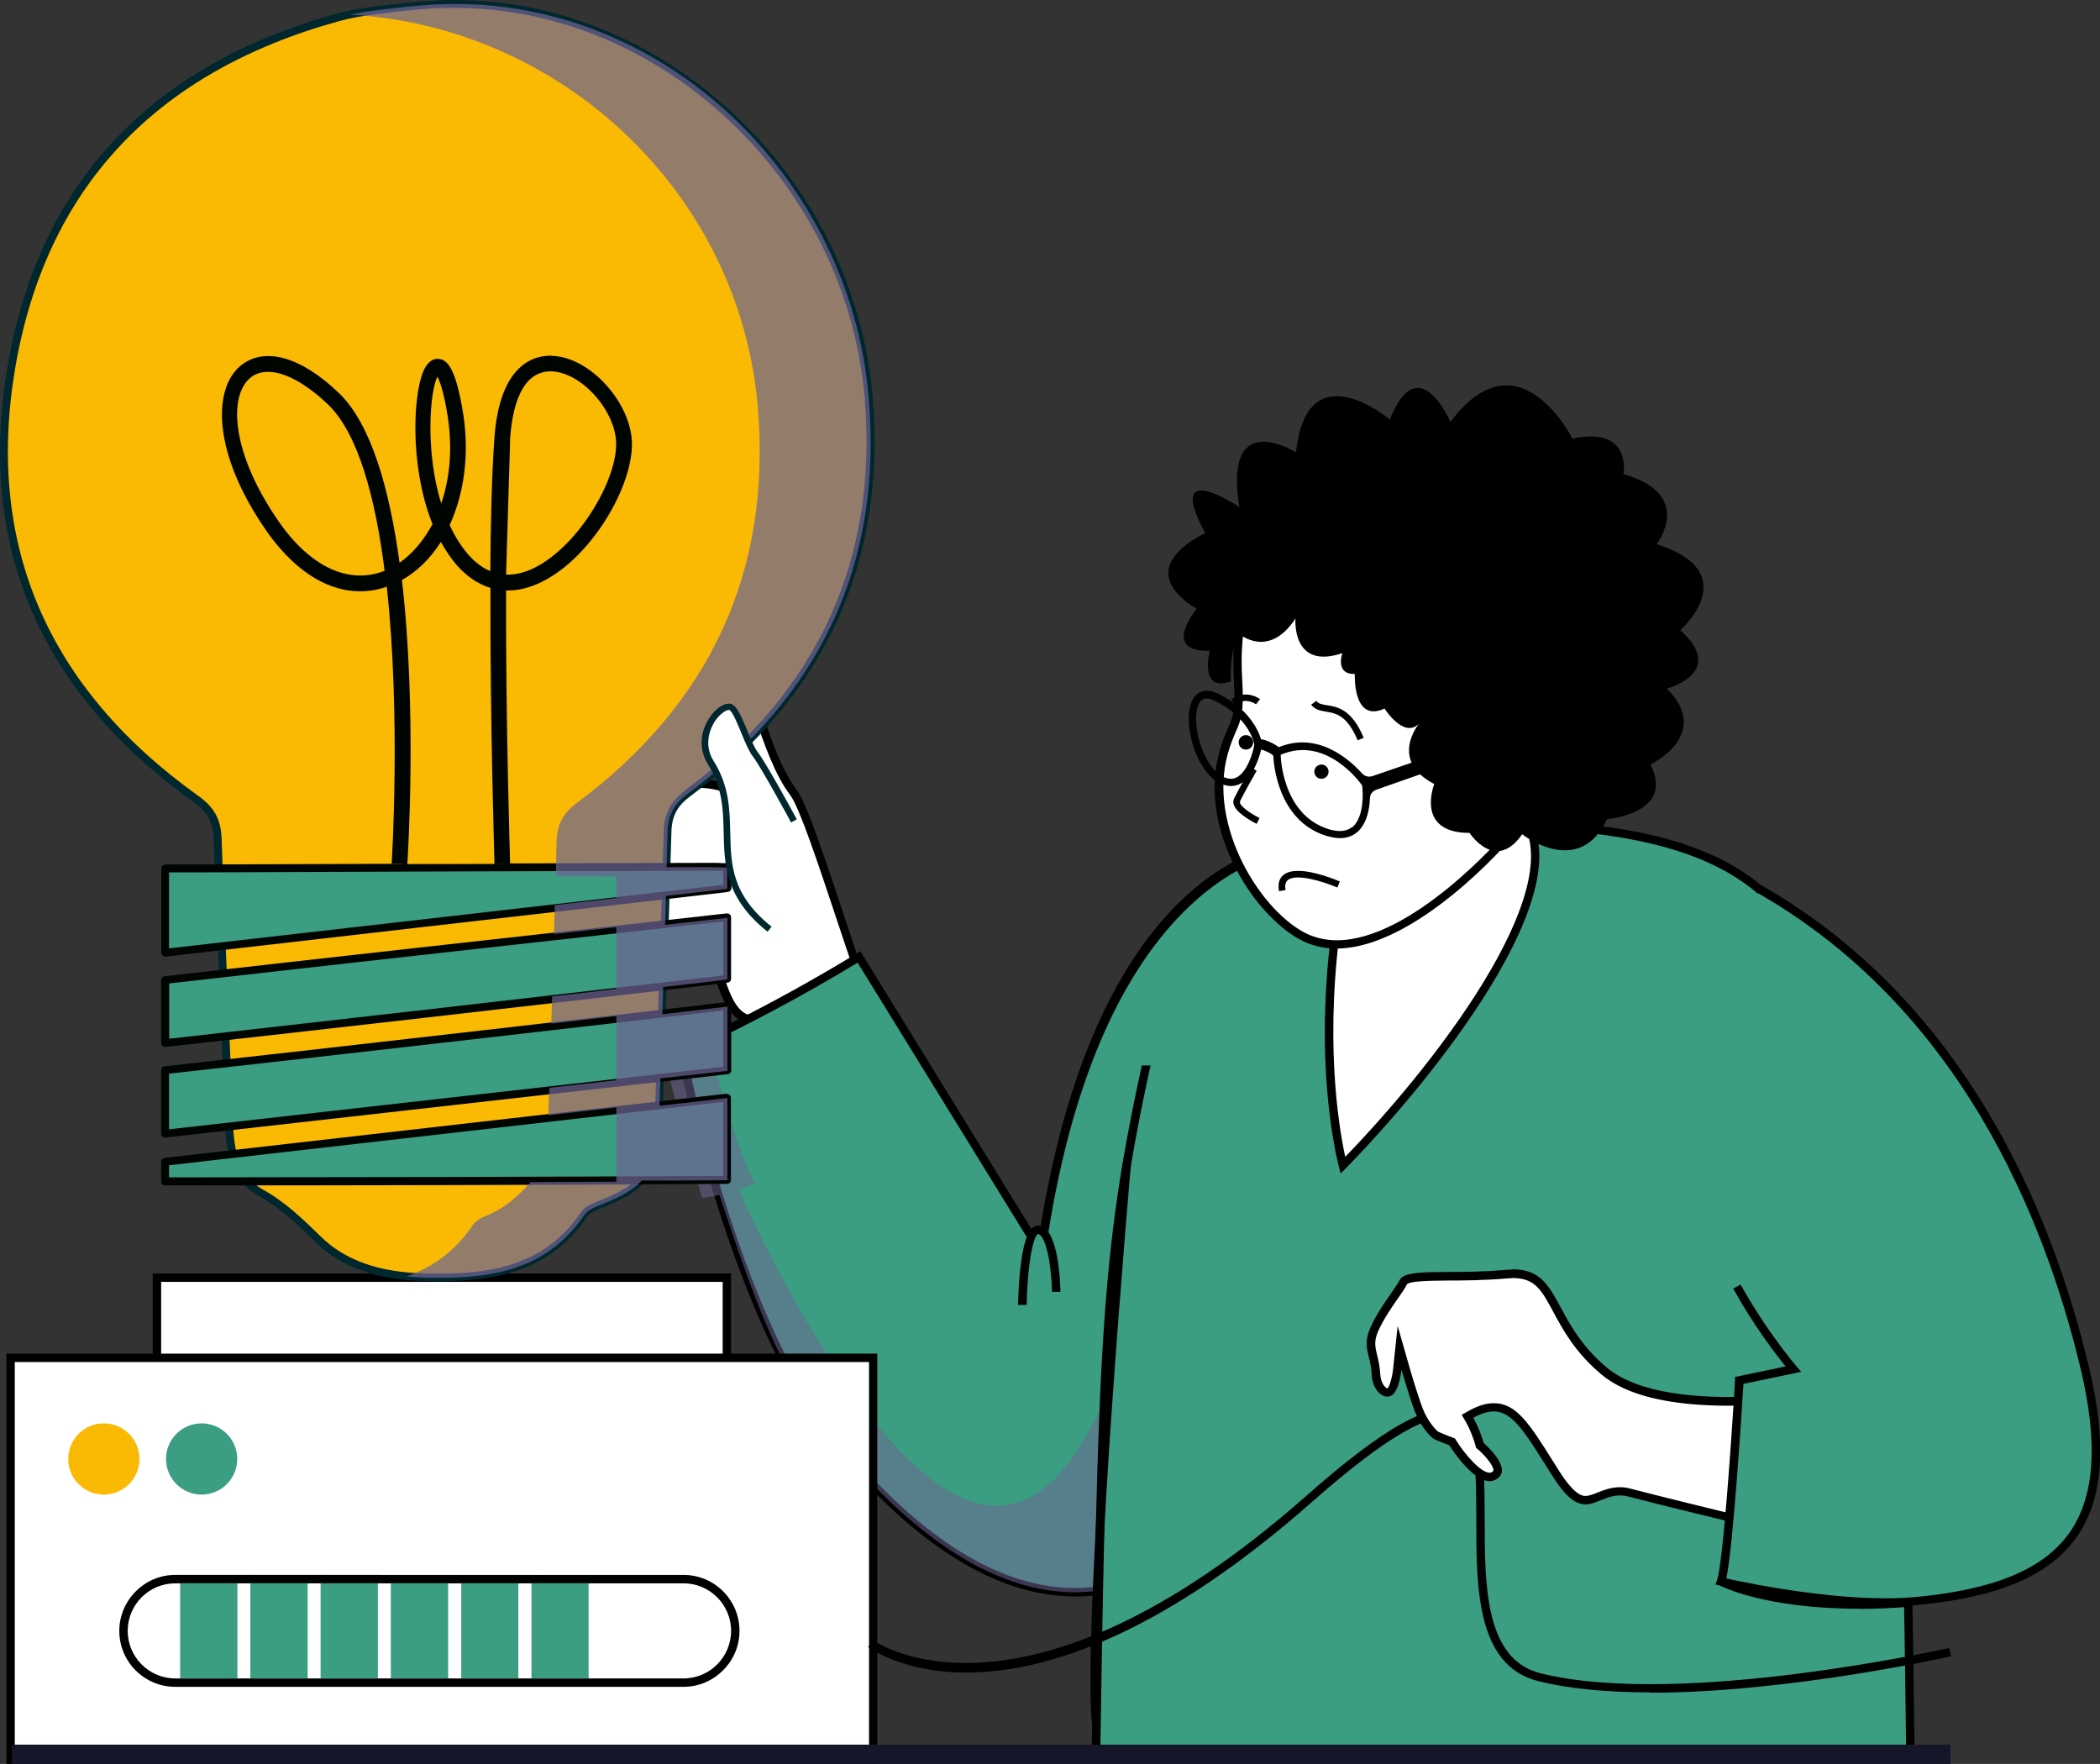<?xml version="1.0" encoding="UTF-8"?><svg xmlns="http://www.w3.org/2000/svg" viewBox="0 0 124.98 104.98"><rect x="0" y="0" width="124.98" height="104.98" fill="#333333" stroke="none"/><defs><style>.cls-1{fill:#fff;}.cls-2{fill:#000502;}.cls-3{isolation:isolate;}.cls-4{fill:#00272e;}.cls-5{opacity:.72;}.cls-5,.cls-6{fill:#6d6494;mix-blend-mode:multiply;}.cls-5,.cls-7,.cls-8{fill-rule:evenodd;}.cls-9,.cls-7{fill:#3b9d81;}.cls-6{opacity:.55;}.cls-10{fill:#16162b;}.cls-11,.cls-8{fill:#fab903;}</style></defs><g class="cls-3"><g id="Layer_2"><g id="Layer_1-2"><path class="cls-1" d="m47.43,69.75c-.38-.88-.35-2.04-.32-3.26.06-2.26.12-4.81-2.7-5.87-.91-.34-1.32-1.65-1.65-2.69-.32-1.01-.57-1.81-1.21-1.81h-.16c-1.15,0-1.62-.62-2.17-1.33l-.09-.12c-.86-1.12-.61-2.44-.61-2.45v-.07s-.01-.07-.01-.07c0-.02-.61-1.5.12-2.09.46-.37.43-.98.4-1.57-.02-.41-.05-.82.1-1.13.25-.53.44-.71,1.51-.71.32,0,.71.02,1.19.05,1.42.1,2.31.71,2.32.72l.56.4-.18-.67c-.04-.15-.96-3.6-1.72-4.92-.63-1.1-1.46-3.72.03-4.79.07-.05.13-.08.18-.08.36,0,.71,1.19.9,1.84.1.34.19.64.28.86.33.79.62,1.65.91,2.49.6,1.74,1.21,3.53,2.1,4.69.56.74,1.65,4,2.79,7.45,1.37,4.13,2.92,8.78,4.18,11.07l-6.76,4.07Z"/><path d="m43.02,37.54c.24.19.54,1.2.67,1.65.1.33.19.65.29.89.32.78.62,1.64.91,2.48.6,1.75,1.23,3.57,2.14,4.76.54.71,1.67,4.1,2.76,7.38,1.33,4.01,2.83,8.52,4.08,10.89l-6.3,3.79c-.25-.8-.23-1.82-.2-2.88.06-2.34.13-4.99-2.86-6.11-.8-.3-1.19-1.54-1.5-2.53-.33-1.06-.62-1.98-1.48-1.98h-.12c-1.02,0-1.44-.54-1.97-1.23l-.09-.12c-.78-1.02-.56-2.24-.56-2.25l.03-.15-.06-.14c-.14-.34-.44-1.41.04-1.8.57-.45.52-1.19.49-1.78-.02-.37-.04-.76.07-1,.2-.41.28-.57,1.28-.57.3,0,.67.02,1.18.05,1.34.09,2.19.67,2.19.67l1.13.8-.36-1.34c-.04-.15-.97-3.64-1.74-4.98-.59-1.04-1.39-3.5-.04-4.46.01,0,.02-.01.03-.02h0Zm0-.51c-.1,0-.21.04-.33.12-1.64,1.18-.79,3.92-.1,5.12.75,1.3,1.69,4.86,1.69,4.86,0,0-.93-.66-2.45-.76-.49-.03-.89-.05-1.21-.05-1.14,0-1.43.23-1.73.86-.39.81.23,2.09-.43,2.61-.89.72-.19,2.38-.19,2.38,0,0-.28,1.43.65,2.65.59.77,1.12,1.55,2.46,1.55.05,0,.09,0,.14,0h.02c1.02,0,.93,3.8,2.77,4.49,4.23,1.59,1.57,6.65,3,9.25l7.21-4.34c-2.34-4.01-5.82-17.07-7.11-18.76-1.29-1.69-1.98-4.71-2.98-7.13-.33-.8-.67-2.85-1.41-2.85h0Z"/><path class="cls-9" d="m61.96,74.52l-10.83-17.59s-4.93,3.1-10.58,5.62c0,0,3.09,16,9.29,23.44,16.95,20.3,27-1.03,27-1.03l.22-34.61s-11.73.48-15.09,24.17Z"/><path d="m63.97,95.01c-4.6,0-9.41-2.97-14.32-8.85-6.18-7.4-9.32-23.39-9.35-23.55l-.04-.19.18-.08c5.57-2.49,10.5-5.57,10.55-5.6l.21-.13.13.21,10.47,17c3.48-22.96,14.75-23.69,15.23-23.71h.26s0,.25,0,.25l-.24,34.72c-.04.09-4.27,8.89-11.74,9.85-.45.06-.9.09-1.35.09Zm-23.14-32.3c.38,1.84,3.47,16.27,9.2,23.13,5.28,6.32,10.39,9.2,15.23,8.59,6.92-.89,10.98-8.82,11.33-9.52l.21-34.27c-1.74.27-11.58,2.72-14.59,23.92l-.1.69-11.07-17.96c-1,.61-5.35,3.23-10.21,5.42Z"/><path class="cls-9" d="m62.85,76.89s-.07-3.42-1-3.68c-.93-.26-1.01,4.45-1.01,4.45l2.01-.77Z"/><path d="m61.09,77.66h-.5c.01-.68.11-4.04.88-4.61.14-.1.29-.13.46-.09,1.06.3,1.17,3.32,1.18,3.92h-.5c-.03-1.55-.35-3.31-.82-3.44-.33.08-.66,2.09-.69,4.22Z"/><path class="cls-6" d="m59.27,89.62c-7.11,0-15.31-18.82-15.31-18.82l1.02-.41c-.75-.6-2.79-7.86-2.94-9.01-.83.38-1.7.76-2.64,1.14l2.37,8.76s.31.01,1.04-.17c1.98,5.92,3.59,10.76,7.03,14.89,16.95,20.3,27-1.03,27-1.03l.12-20.84c-8.33,0-8.95,25.49-17.68,25.49Z"/><path class="cls-9" d="m88.06,48.99c-10.81,0-17.74,5.17-18.88,10.08-3.21,13.83-3.54,17.03-3.96,45.17h48.46c-.36-29.99-.7-34.44-5.5-46.23-2.27-5.59-6.4-9.01-20.12-9.01Z"/><path d="m113.94,104.49h-48.97v-.25c.42-27.83.72-31.21,3.98-45.22,1.16-4.98,8.25-10.27,19.12-10.27,13.84,0,18.05,3.51,20.35,9.17,4.83,11.87,5.16,16.39,5.52,46.33v.25Zm-48.46-.5h47.96c-.36-29.63-.7-34.13-5.48-45.89-2.22-5.47-6.33-8.85-19.89-8.85-10.61,0-17.52,5.09-18.63,9.89-3.23,13.92-3.54,17.31-3.95,44.86Z"/><path class="cls-9" d="m67.31,63.41h3.88l5.39-11.36h-2.54s-5.01,1.94-6.73,11.36Z"/><path class="cls-1" d="m79.93,69.35c-.37-1.51-1.47-7.02-.28-15.01.85-5.73,4.27-7.77,6.94-7.77,1.53,0,2.96.65,3.93,1.79,3.43,4.02-4.35,14.63-10.59,20.99Z"/><path d="m86.58,46.82c1.46,0,2.82.62,3.74,1.7,3.26,3.83-4.14,14-10.26,20.33-.42-1.95-1.26-7.17-.18-14.47.83-5.58,4.12-7.55,6.69-7.55h0Zm0-.5c-3.04,0-6.37,2.43-7.19,7.98-1.42,9.57.4,15.54.4,15.54,5.27-5.3,14.81-17.07,10.91-21.64-1.04-1.22-2.54-1.87-4.12-1.87h0Z"/><path class="cls-1" d="m79.56,56.2c-.64,0-1.24-.12-1.78-.37-2.53-1.13-6.33-6.2-4.93-11.09.18-.62.34-.98.48-1.29.3-.67.48-1.08.37-3.02-.04-.66-.05-1.23-.02-1.75.07-1.78.48-2.78.87-3.52.7-1.34,2.58-2.12,5.15-2.12,2.8,0,5.87.92,7.29,2.18,2.58,2.29,4.99,11.16,2.7,14.62-.04.06-5.46,6.36-10.11,6.36h0Z"/><path d="m79.69,33.3c2.75,0,5.74.89,7.12,2.12,2.52,2.24,4.89,10.91,2.67,14.27-.05.06-5.43,6.27-9.92,6.27-.6,0-1.17-.12-1.68-.34-2.75-1.23-6.05-6.42-4.8-10.79.17-.6.33-.95.46-1.26.34-.77.5-1.22.39-3.13-.04-.64-.04-1.21-.02-1.72.07-1.73.47-2.7.84-3.42.66-1.26,2.46-1.98,4.93-1.98h0Zm0-.5c-2.37,0-4.54.64-5.38,2.25-.48.92-.83,1.97-.9,3.63-.02.52-.01,1.11.02,1.77.16,2.76-.27,2.25-.84,4.22-1.38,4.84,2.27,10.13,5.07,11.39.6.27,1.24.39,1.88.39,4.72,0,10.22-6.33,10.32-6.47,2.38-3.59-.04-12.54-2.74-14.94-1.47-1.31-4.61-2.24-7.45-2.24h0Z"/><path d="m73.8,47.77s0-.08,0-.09c.25-.51.98-1.8.99-1.81l-.34-.19c-.03.05-.74,1.31-1,1.83-.06.12-.07.25-.02.39.18.54,1.24,1.07,1.36,1.13l.17-.35c-.4-.19-1.07-.61-1.17-.9Z"/><path d="m76.51,52.98c-.08-.44.09-.57.14-.61.49-.39,2.06.07,2.94.45l.15-.36c-.19-.08-1.49-.63-2.48-.63-.34,0-.64.06-.86.23-.27.21-.36.54-.28.98l.38-.07Z"/><path d="m78.97,41.97c-.32-.05-.51-.09-.63-.26l-.31.23c.23.3.56.36.88.41.59.1,1.26.21,1.89,1.71l.36-.15c-.71-1.7-1.56-1.84-2.18-1.94Z"/><path d="m73.27,41.63l.24.31c.62-.48,1.22-.04,1.24-.02l.24-.31c-.29-.22-1.03-.51-1.72.03Z"/><path d="m78.56,45.51c-.23.05-.38.27-.33.5.05.23.27.38.5.33.23-.05.38-.27.33-.5-.05-.23-.27-.38-.5-.33Z"/><path d="m74.15,43.75c-.24,0-.43.19-.43.43s.19.43.43.43.43-.19.43-.43-.19-.43-.43-.43Z"/><path d="m81.09,46.06c-.73-.82-2.63-2.56-4.99-1.59-.14-.15-.82-.48-1.05-.47-.16-.53-.73-1.84-2.57-2.72-.68-.32-1.23-.18-1.52.4-.62,1.25.18,4.2,1.62,4.92.44.22.85.24,1.22.05.8-.39,1.15-1.61,1.26-2.04.07,0,.64.23.72.37.02.48.27,3.86,3.14,4.76.3.09.58.14.83.14.39,0,.72-.11.99-.33.62-.5.77-1.43.79-2.04,0-.23.16-.43.38-.51l5.13-1.8v-.85l-5.36,1.84c-.22.07-.45.02-.6-.15Zm-6.45-1.67c-.08.42-.42,1.57-1.05,1.88-.24.12-.51.1-.82-.05-1.2-.61-1.94-3.28-1.42-4.33.08-.15.2-.32.46-.32.12,0,.27.04.46.12,2.09,1,2.37,2.56,2.38,2.62,0,0-.01.06-.02.08Zm5.82,4.84c-.33.26-.81.3-1.41.11-2.77-.88-2.83-4.37-2.83-4.4,0,0,0-.02,0-.02,2.71-1.17,4.74,1.68,4.83,1.8.03.04.03.2.04.28,0,.02.14,1.63-.62,2.24Z"/><path d="m98.58,32.4s2.33-2.97-1.96-4.18c0,0,.54-2.88-3.04-2.12,0,0-3.21-6.4-7.26-.99,0,0-1.91-4.46-3.6-.14,0,0-4.94-4.18-5.59,1.95,0,0-4.36-2.75-3.37,3.26,0,0-4.51-3.04-2.03,1.55,0,0-4.58,2-.51,4.51,0,0-2.17,2.57.78,2.49,0,0-.66,2.52,1.26,1.82,0-.01-.13-1.77.5-2.82,0,0,1.74,1.52,3.34-.92,0,0-.26,3.09,2.79,2.06,0,0-.46,1.27.74,1.24,0,0-.14,2.94,1.77,2.06,0,0,1.14,1.81,2.05.9,0,0-1.82,2.18.91,3.59,0,0-1.17,2.91,2.1,2.91,0,0,1.54,2.38,3.13.08,0,0,3.38,2.66,5.05-.9,0,0,4.07-.32,2.59-3.25,0,0,3.71-1.78.97-4.52,0,0,3.61-.94.8-3.48,0,0,3.9-3.42-1.39-5.11Z"/><rect class="cls-1" x="9.34" y="76.04" width="33.92" height="15.71"/><path d="m43.01,76.29v15.21H9.59v-15.21h33.42Zm.5-.5H9.09v16.21h34.42v-16.21h0Z"/><g id="LDuPgP"><path class="cls-8" d="m26.02.26c-1.24.06-2.47.21-3.7.36-.73.09-1.46.21-2.17.41C9.35,3.99,2.51,10.91.66,21.95c-1.79,10.68,2.19,19.31,11.02,25.62.9.64,1.24,1.3,1.28,2.37.19,5.65.45,11.31.68,16.96.07,1.63.37,3.24,1.87,4.08,1.34.75,2.37,1.74,3.44,2.79,1.72,1.68,4.05,2.19,6.37,2.25,3.62.09,7.12-.31,9.42-3.7.16-.24.48-.43.76-.54,2.97-1.13,3.62-2.06,3.71-5.18.16-5.7.37-11.4.52-17.11.03-1,.37-1.66,1.21-2.28,7.89-5.87,11.6-13.71,10.76-23.56C50.6,10.51,39.28-.36,26.02.26Z"/><path class="cls-4" d="m27.09,0c-.36,0-.72,0-1.09.03-1.2.06-2.41.2-3.58.34l-.14.02c-.84.1-1.56.24-2.2.41C8.88,3.88,2.26,10.98.43,21.91c-1.78,10.61,1.96,19.3,11.11,25.84.83.59,1.14,1.18,1.18,2.19.13,3.87.3,7.8.46,11.6.08,1.79.15,3.57.22,5.36.06,1.6.35,3.36,1.99,4.27,1.32.73,2.33,1.72,3.39,2.76,1.52,1.49,3.66,2.25,6.53,2.31.27,0,.54.01.81.01,3.08,0,6.53-.45,8.8-3.81.12-.17.37-.34.65-.45,3.05-1.16,3.77-2.17,3.86-5.39.08-2.66.16-5.31.25-7.97.1-3.05.19-6.09.28-9.14.03-.93.34-1.52,1.12-2.1,8.03-5.98,11.69-13.98,10.86-23.76C50.84,10.6,39.69,0,27.09,0Zm13.72,47.02c-.9.67-1.27,1.38-1.31,2.46-.08,3.05-.18,6.09-.28,9.14-.08,2.66-.17,5.31-.25,7.97-.09,3.04-.69,3.88-3.56,4.97-.18.07-.63.27-.87.63-2.15,3.18-5.46,3.61-8.42,3.61-.27,0-.54,0-.8-.01-2.75-.06-4.78-.78-6.21-2.18-1.09-1.06-2.11-2.06-3.49-2.83-1.44-.8-1.69-2.41-1.75-3.88-.07-1.79-.15-3.57-.22-5.36-.16-3.8-.33-7.73-.46-11.6-.04-1.16-.42-1.88-1.37-2.56C2.82,40.95-.85,32.41.89,21.99,2.69,11.26,9.19,4.28,20.21,1.25c.62-.17,1.32-.3,2.13-.4l.14-.02c1.16-.14,2.36-.29,3.54-.34.36-.02.71-.02,1.06-.02,12.36,0,23.3,10.41,24.38,23.2.81,9.62-2.78,17.47-10.67,23.35Z"/><path class="cls-7" d="m9.83,62.08c10.64-1.19,21.27-2.4,31.9-3.64.58-.07,1.09-.13,1.55-.19v-3.66c-11.15,1.24-22.31,2.46-33.45,3.74v3.75Z"/><path class="cls-2" d="m43.25,54.36l-3.49.39c-9.82,1.09-19.98,2.21-29.96,3.35-.12.01-.21.11-.21.23v3.75c0,.07.03.13.08.17.04.04.1.06.16.06,0,0,.02,0,.03,0,10.05-1.12,20.48-2.31,31.9-3.64.58-.07,1.09-.13,1.55-.19.12-.02.2-.11.2-.23v-3.66c0-.07-.03-.13-.08-.17-.05-.04-.12-.06-.18-.06Zm-.21,3.69c-.41.05-.85.11-1.34.16-11.32,1.31-21.67,2.49-31.63,3.61v-3.29c9.91-1.13,20-2.25,29.75-3.33l3.23-.36v3.2Z"/><path class="cls-7" d="m9.83,67.47c11.12-1.25,33.41-3.77,33.45-3.77v-3.82s-22.32,2.58-33.45,3.81v3.78Z"/><path class="cls-2" d="m43.25,59.65h-.09c-3.78.45-23.14,2.68-33.36,3.81-.12.01-.21.11-.21.23v3.78c0,.07.03.13.08.17.04.04.1.06.16.06,0,0,.02,0,.03,0,10.95-1.24,33.34-3.76,33.45-3.77.12-.01.21-.11.21-.23v-3.82c0-.07-.03-.13-.08-.17-.05-.05-.12-.06-.18-.06Zm-.21,3.84c-2.28.26-22.7,2.56-32.98,3.72v-3.31c10.12-1.12,28.84-3.28,32.98-3.76v3.35Z"/><path class="cls-7" d="m9.83,51.68v5.01c11.11-1.28,22.23-2.54,33.34-3.82.04,0,.07-.01.11-.02v-1.26c-.26,0-.52-.02-.79-.02-10.89.03-21.77.06-32.66.1Z"/><path class="cls-2" d="m43.28,51.37h-.27c-.17-.01-.33-.02-.52-.02h0c-10.32.03-20.63.06-30.95.1h-1.71c-.13,0-.23.11-.23.24v5.01c0,.07.03.13.08.17.04.04.1.06.16.06,0,0,.02,0,.03,0,4.96-.57,9.92-1.14,14.88-1.71,6.15-.7,12.31-1.41,18.46-2.12l.11-.02c.12-.01.21-.11.21-.23v-1.26c0-.13-.1-.23-.23-.23Zm-.24,1.29c-6.12.71-12.24,1.41-18.36,2.11-4.87.56-9.75,1.11-14.62,1.67v-4.52h1.48c10.32-.04,20.63-.08,30.97-.1.16,0,.33,0,.49,0h.04v.83Z"/><path class="cls-7" d="m9.83,70.31c11.15,0,22.3-.02,33.45-.09v-4.89c-11.34,1.29-22.41,2.56-33.45,3.82v1.17Z"/><path class="cls-2" d="m43.25,65.09l-33.45,3.82c-.12.01-.21.11-.21.23v1.17c0,.06.02.12.07.17.04.04.1.07.16.07,10.91,0,22.19-.02,33.45-.09.13,0,.23-.11.23-.23v-4.89c0-.07-.03-.13-.08-.17-.05-.04-.11-.06-.18-.06Zm-.21,4.89c-11.1.07-22.22.08-32.98.09v-.72l32.98-3.77v4.4Z"/></g><path class="cls-11" d="m16.22,31.31c2.33,3.36,5.03,4,7.18,2.95-.54-4.5-1.59-8.63-3.54-10.5-5.38-5.2-8.82.1-3.64,7.56Z"/><path class="cls-11" d="m27.11,24.68c-1.16-7.3-3.21,1.1-.86,6.55.87-1.76,1.25-4.05.86-6.55Z"/><path class="cls-11" d="m29.89,26.16c-.16,2.3-.23,5.31-.24,8.45,3.56.65,7.49-5.07,7.49-8.18,0-3.8-6.69-8.44-7.24-.27Z"/><path class="cls-11" d="m27.29,33.03c-.42-.54-.76-1.15-1.04-1.81-.69,1.4-1.69,2.46-2.85,3.03.97,7.98.37,17.17.37,17.17h6.13s-.29-8.81-.24-16.8c-.82-.15-1.62-.64-2.36-1.58Z"/><path class="cls-2" d="m32.85,21.17c-.97-.03-3.12.39-3.43,4.96-.15,2.15-.22,4.94-.24,7.86-.55-.23-1.06-.64-1.53-1.25-.35-.45-.64-.95-.89-1.49.86-1.87,1.19-4.22.8-6.66-.43-2.68-.94-3.14-1.38-3.22-.19-.04-.55-.03-.85.46-.75,1.21-1.01,5.83.41,9.36-.53.99-1.21,1.78-1.96,2.3-.59-4.32-1.67-8.22-3.59-10.08-2.29-2.21-4.49-2.81-5.9-1.62-1.64,1.39-1.63,5.2,1.55,9.78,2.09,3,4.68,4.21,7.18,3.35.84,7.69.3,16.33.29,16.47l.93.06c.04-.58.58-9.21-.32-16.93.92-.52,1.71-1.3,2.32-2.27.21.38.44.74.69,1.07.73.95,1.51,1.44,2.26,1.67-.03,7.84.24,16.33.24,16.45l.93-.03c0-.12-.27-8.5-.24-16.27.53.02,1.04-.09,1.48-.24,3.18-1.09,6.01-5.64,6.01-8.46,0-2.43-2.48-5.19-4.74-5.26Zm-16.26,9.87c-2.83-4.08-2.99-7.45-1.71-8.54.29-.25.66-.37,1.07-.37.98,0,2.25.68,3.58,1.95,1.81,1.75,2.82,5.61,3.36,9.89-2.12.84-4.42-.22-6.3-2.93Zm9.45-8.61c.13.25.37.87.6,2.32.31,1.98.12,3.75-.38,5.21-.96-3.08-.68-6.65-.23-7.54Zm4.31,3.77c.18-2.69,1.01-4.13,2.47-4.1,1.8.06,3.85,2.37,3.85,4.33,0,2.45-2.66,6.64-5.38,7.58-.4.14-.79.2-1.17.19l.24-8Z"/><path class="cls-5" d="m26.02.26c-1.24.06-2.47.21-3.7.36-.5.06-1,.15-1.5.25,12.66.71,23.21,10.67,24.28,23.35.83,9.85-2.88,17.69-10.76,23.56-.84.62-1.18,1.28-1.21,2.28-.02.7-.04,1.4-.06,2.1.94,0,1.88,0,2.82,0,.26,0,.52.01.79.02v1.26s-.07.01-.11.02c-1.18.14-2.36.27-3.55.41-.02.57-.03,1.15-.05,1.72,1.24-.14,2.47-.27,3.71-.41v3.67c-.46.06-.97.12-1.55.19-.76.09-1.51.17-2.27.26-.02.54-.03,1.08-.05,1.62,2.38-.27,3.86-.45,3.87-.45v3.82s-1.54.17-3.99.45c-.02.54-.04,1.09-.05,1.63,1.35-.15,2.68-.31,4.04-.46v4.42c-1.7.01-3.39.01-5.09.02-.56.61-1.41,1.53-2.69,2.02-.28.11-.6.3-.76.54-1.08,1.6-2.44,2.53-3.95,3.06.38.04.76.06,1.14.07,3.62.09,7.12-.31,9.42-3.7.16-.24.48-.43.76-.54,1.28-.49,2.13-.94,2.69-1.54,1.7,0,3.39,0,5.09-.02v-4.89c-1.35.16-2.69.31-4.04.46.02-.54.03-1.09.05-1.63,2.45-.28,3.98-.45,3.99-.45v-3.82s-1.49.17-3.87.45c.02-.54.03-1.08.05-1.62.76-.09,1.51-.17,2.27-.26.58-.07,1.09-.13,1.55-.19v-3.66c-1.24.14-2.47.27-3.71.41.02-.57.04-1.15.05-1.72,1.18-.14,2.36-.27,3.54-.41.04,0,.07-.01.11-.02v-1.26c-.26,0-.52-.02-.79-.02-.94,0-1.88,0-2.82,0,.02-.7.04-1.4.06-2.1.03-1,.37-1.66,1.21-2.28,7.89-5.87,11.6-13.71,10.76-23.56C50.6,10.51,39.28-.36,26.02.26Z"/><rect class="cls-1" x=".63" y="80.81" width="51.33" height="23.92"/><path d="m51.72,81.06v23.42H.88v-23.42h50.83Zm.5-.5H.38v24.42h51.83v-24.42h0Z"/><path class="cls-1" d="m43.43,42.08c-.67-.09-2.15,1.7-1.12,3.33,2.16,3.43-.7,6.56,3.49,9.9l1.46-6.44s-1.82-3.35-2.3-3.96c-.48-.61-1.07-2.77-1.53-2.83Z"/><path class="cls-4" d="m44.49,43.51c-.41-.98-.68-1.58-1.04-1.63-.39-.04-.88.3-1.25.87-.57.88-.59,1.91-.06,2.75.87,1.38.9,2.74.93,4.06.04,1.91.09,3.88,2.61,5.89l.24-.3c-2.38-1.9-2.42-3.69-2.46-5.6-.03-1.37-.06-2.79-.99-4.26-.66-1.05-.12-2.05.06-2.34.3-.46.7-.72.87-.7.18.06.53.9.73,1.4.23.56.45,1.08.67,1.36.47.6,2.27,3.9,2.28,3.94l.34-.19c-.07-.14-1.83-3.37-2.32-3.99-.19-.24-.41-.76-.62-1.27Z"/><path d="m64.97,102.45c-.5-6.69,1.81-32.99,1.84-33.25l.5.05c-.02.26-2.33,26.52-1.84,33.17l-.5.04Z"/><path d="m98.22,100.72c-2.43,0-4.74-.19-6.67-.67-3.68-.92-3.69-5.55-3.69-9.63,0-2.77,0-5.38-1.25-5.94-1.33-.59-4.11,1.01-8.52,4.9-17.24,15.21-26.05,8.91-26.42,8.64l.3-.4c.09.07,8.88,6.3,25.79-8.61,4.7-4.15,7.49-5.67,9.05-4.98,1.54.69,1.54,3.34,1.55,6.4,0,3.9.01,8.32,3.31,9.15,8.32,2.08,24.18-1.47,24.34-1.5l.11.49c-.12.03-9.67,2.17-17.91,2.17Z"/><path class="cls-1" d="m103.23,90.39c-.62-.15-4.49-1.09-6.24-1.55-.2-.05-.39-.08-.59-.08-.49,0-.89.16-1.25.31-.29.12-.55.22-.8.22-.35,0-.87-.18-1.75-1.56l-.41-.65c-1.34-2.14-2.08-3.32-3.3-3.32-.4,0-.83.13-1.34.41l-.23.12.13.22s.35.59.59,1.44l.02.07.06.05c.41.35,1.04,1.05,1,1.47,0,.08-.04.19-.24.29-.07.04-.15.06-.23.06-.77,0-1.85-1.46-2.2-2.02l-.04-.07-.08-.03c-.37-.14-.81-.32-.9-.38-.13-.08-.67-.64-.99-1.47-.34-.88-.79-2.46-.8-2.48l-.35-1.24-.13,1.28c-.05.45-.22,1.16-.45,1.33-.04.03-.08.04-.13.04-.26,0-.66-.4-.69-1.13-.01-.38-.09-.71-.16-1-.13-.55-.24-.98.09-1.69.33-.73.76-1.34,1.13-1.88.23-.33.43-.62.59-.9.18-.32,1.32-.33,2.64-.34.95,0,2.13-.01,3.44-.12.14-.01.27-.02.4-.02,1.49,0,1.93.81,2.65,2.14.57,1.06,1.29,2.38,2.82,3.67,1.42,1.19,3.92,1.8,7.42,1.8,2.54,0,4.88-.33,5.65-.45.06,1.04-.07,4.97-5.32,7.44Z"/><path d="m90.01,76.06c1.35,0,1.73.71,2.43,2.01.58,1.08,1.31,2.43,2.88,3.74,1.47,1.23,4.02,1.85,7.58,1.85,2.33,0,4.44-.27,5.41-.41,0,1.28-.46,4.66-5.1,6.88-.83-.2-4.48-1.09-6.15-1.53-.22-.06-.43-.09-.65-.09-.54,0-.96.17-1.34.32-.27.11-.5.2-.71.2-.15,0-.62,0-1.54-1.44l-.41-.65c-1.39-2.21-2.16-3.43-3.51-3.43-.44,0-.92.14-1.46.44l-.45.25.26.44s.33.57.56,1.38l.04.15.12.1c.45.38.94,1,.91,1.25,0,.03-.04.06-.11.1-.04.02-.07.03-.11.03-.55,0-1.5-1.13-1.98-1.9l-.09-.14-.16-.06c-.34-.13-.76-.3-.85-.35-.08-.06-.59-.56-.9-1.35-.33-.87-.79-2.44-.79-2.46l-.71-2.48-.27,2.57c-.05.48-.22,1.05-.33,1.15-.1,0-.41-.27-.44-.89-.02-.41-.1-.75-.17-1.04-.13-.54-.22-.89.07-1.52.33-.71.74-1.31,1.11-1.84.23-.32.44-.63.59-.91.19-.2,1.43-.21,2.43-.22.95,0,2.14-.01,3.46-.12.13-.01.26-.02.37-.02h0Zm0-.5c-.13,0-.27,0-.42.02-3.43.29-5.88-.14-6.28.59-.4.72-1.18,1.6-1.73,2.79-.55,1.19.01,1.73.05,2.79.03.86.52,1.37.94,1.37.1,0,.19-.03.28-.09.43-.31.56-1.51.56-1.51,0,0,.46,1.6.8,2.5.35.9.93,1.49,1.09,1.59.16.11.95.4.95.4,0,0,1.33,2.14,2.41,2.14.12,0,.24-.03.35-.09,1.15-.6-.71-2.18-.71-2.18-.25-.89-.62-1.5-.62-1.5.47-.26.86-.38,1.22-.38,1.18,0,1.93,1.38,3.5,3.85.83,1.32,1.42,1.68,1.96,1.68.65,0,1.22-.53,2.05-.53.16,0,.34.02.52.07,1.91.5,6.33,1.57,6.33,1.57,6.29-2.92,5.51-7.99,5.51-7.99,0,0-2.77.49-5.87.49-2.68,0-5.62-.37-7.26-1.74-3.38-2.83-2.68-5.86-5.63-5.86h0Z"/><path class="cls-9" d="m103.37,76.56c1.58,2.85,3.36,4.91,3.36,4.91l-3.21.67s-.64,10.66-1.09,11.97c0,0,6.82,1.61,11.55,1.17,8.66-.81,12.38-4.25,10.1-13.84-2.52-10.58-8.2-22.19-19.43-28.57l-1.27,23.69Z"/><path d="m112.2,95.61c-4.48,0-9.77-1.24-9.83-1.25l-.27-.06.09-.26c.35-1.01.85-8.23,1.07-11.9v-.19s3.01-.63,3.01-.63c-.56-.69-1.91-2.44-3.12-4.63l.44-.24c1.55,2.79,3.31,4.85,3.33,4.87l.28.32-3.44.72c-.09,1.41-.6,9.64-1.02,11.58,1.27.28,7.08,1.49,11.22,1.11,4.72-.44,7.64-1.65,9.18-3.8,1.52-2.12,1.75-5.31.7-9.74-2.19-9.2-7.32-21.59-19.31-28.41l.25-.44c12.15,6.91,17.34,19.44,19.55,28.73,1.09,4.58.84,7.9-.78,10.14-1.63,2.27-4.66,3.55-9.54,4-.57.05-1.18.08-1.8.08Z"/><path d="m110.6,95.74c-5.6,0-8.17-1.34-8.29-1.4l.24-.44s3.51,1.82,11.12,1.22l.04.5c-1.12.09-2.16.13-3.1.13Z"/><path class="cls-11" d="m8.3,86.83c0,1.17-.95,2.12-2.12,2.12s-2.12-.95-2.12-2.12.95-2.12,2.12-2.12,2.12.95,2.12,2.12Z"/><path class="cls-9" d="m14.12,86.83c0,1.17-.95,2.12-2.12,2.12s-2.12-.95-2.12-2.12.95-2.12,2.12-2.12,2.12.95,2.12,2.12Z"/><path class="cls-1" d="m10.43,100.14c-1.7,0-3.08-1.38-3.08-3.08,0-.82.32-1.59.9-2.18.58-.58,1.36-.9,2.18-.9h30.25c1.7,0,3.08,1.38,3.08,3.08,0,.82-.32,1.59-.9,2.18-.58.58-1.36.9-2.18.9H10.43Z"/><path d="m40.68,94.23c1.56,0,2.83,1.27,2.83,2.83,0,.78-.32,1.49-.83,2-.51.51-1.22.83-2,.83H10.43c-1.56,0-2.83-1.27-2.83-2.83,0-.78.32-1.49.83-2,.51-.51,1.22-.83,2-.83h30.25Zm0-.5H10.43c-.89,0-1.72.35-2.35.98s-.98,1.47-.98,2.35c0,1.84,1.49,3.33,3.33,3.33h30.25c.89,0,1.72-.35,2.35-.98.63-.63.98-1.46.98-2.35,0-1.84-1.49-3.33-3.33-3.33h0Z"/><rect class="cls-9" x="10.72" y="94.23" width="3.41" height="5.66"/><rect class="cls-9" x="14.9" y="94.23" width="3.41" height="5.66"/><rect class="cls-9" x="19.08" y="94.23" width="3.41" height="5.66"/><rect class="cls-9" x="23.26" y="94.23" width="3.41" height="5.66"/><rect class="cls-9" x="27.45" y="94.23" width="3.4" height="5.66"/><rect class="cls-9" x="31.63" y="94.23" width="3.4" height="5.66"/><rect class="cls-10" x=".71" y="103.83" width="115.37" height="1.15"/></g></g></g></svg>